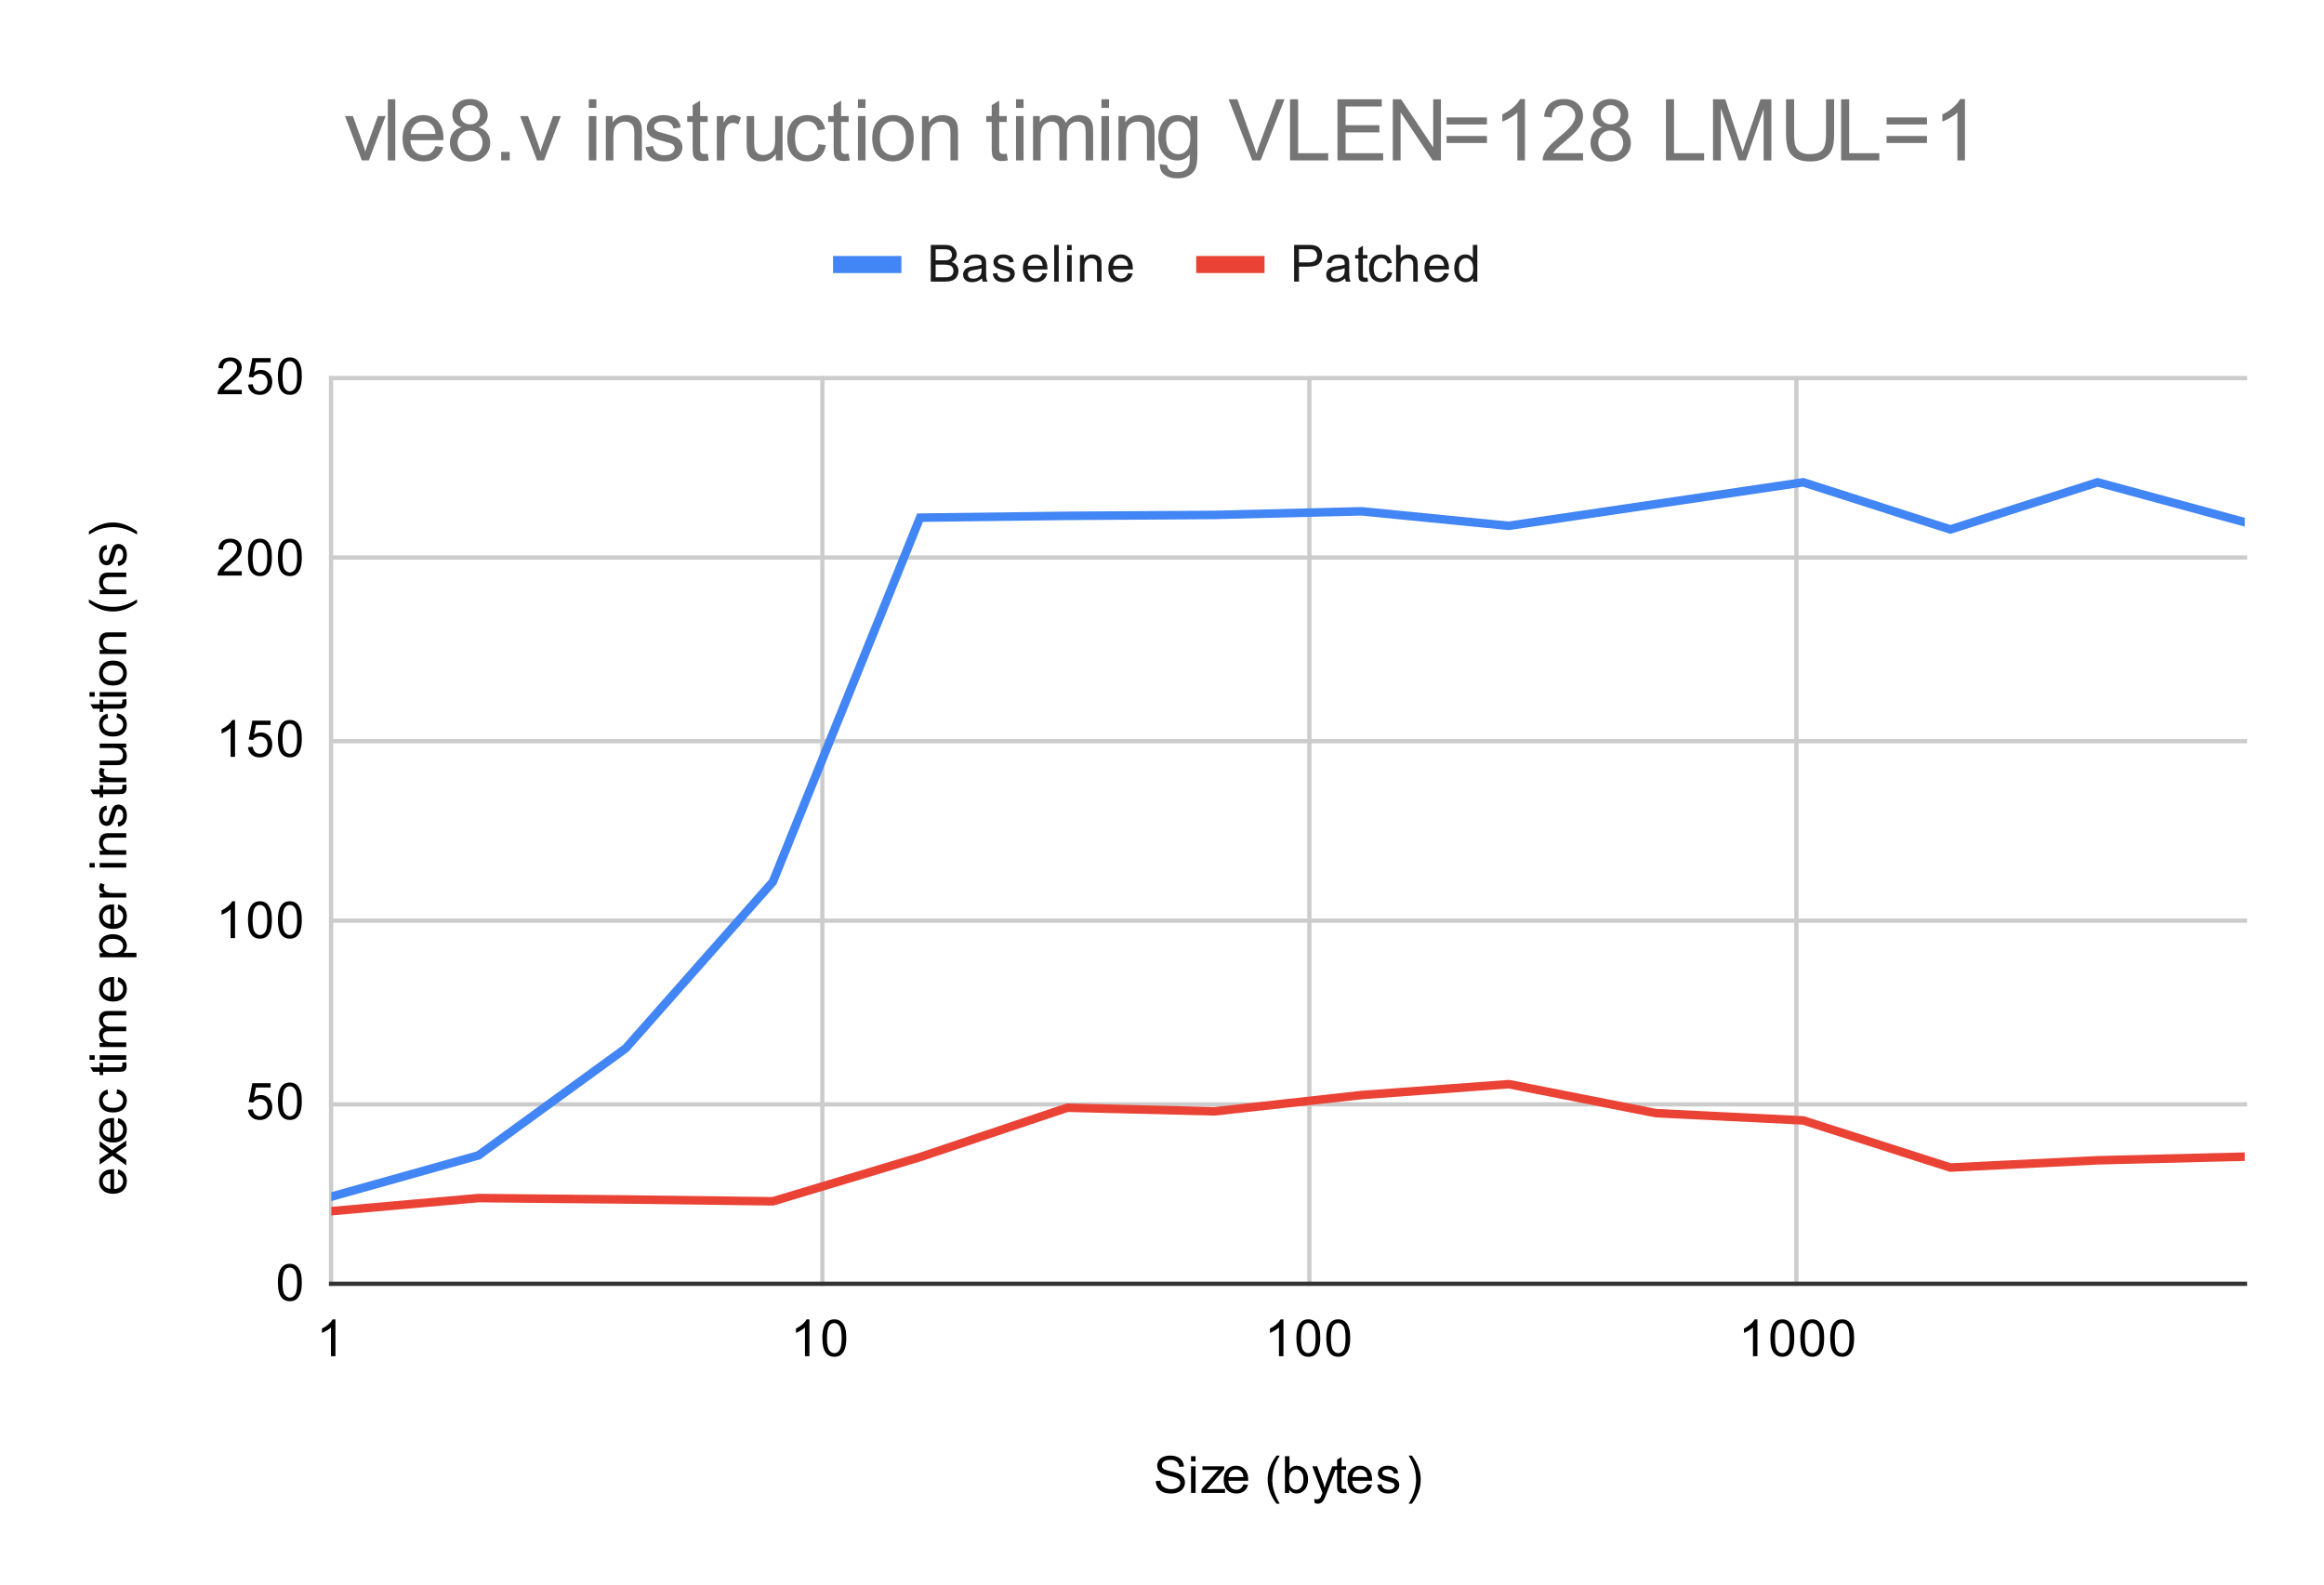 <svg version="1.1" viewBox="0.0 0.0 544.0 371.0" fill="none" stroke="none" stroke-linecap="square" stroke-miterlimit="10" width="544" height="371" xmlns:xlink="http://www.w3.org/1999/xlink" xmlns="http://www.w3.org/2000/svg"><path fill="#ffffff" d="M0 0L544.0 0L544.0 371.0L0 371.0L0 0Z" fill-rule="nonzero"/><path stroke="#cccccc" stroke-width="1.0" stroke-linecap="butt" d="M77.5 88.5L77.5 300.5" fill-rule="nonzero"/><path stroke="#cccccc" stroke-width="1.0" stroke-linecap="butt" d="M192.5 88.5L192.5 300.5" fill-rule="nonzero"/><path stroke="#cccccc" stroke-width="1.0" stroke-linecap="butt" d="M306.5 88.5L306.5 300.5" fill-rule="nonzero"/><path stroke="#cccccc" stroke-width="1.0" stroke-linecap="butt" d="M420.5 88.5L420.5 300.5" fill-rule="nonzero"/><path stroke="#333333" stroke-width="1.0" stroke-linecap="butt" d="M77.5 300.5L525.5 300.5" fill-rule="nonzero"/><path stroke="#cccccc" stroke-width="1.0" stroke-linecap="butt" d="M77.5 258.5L525.5 258.5" fill-rule="nonzero"/><path stroke="#cccccc" stroke-width="1.0" stroke-linecap="butt" d="M77.5 215.5L525.5 215.5" fill-rule="nonzero"/><path stroke="#cccccc" stroke-width="1.0" stroke-linecap="butt" d="M77.5 173.5L525.5 173.5" fill-rule="nonzero"/><path stroke="#cccccc" stroke-width="1.0" stroke-linecap="butt" d="M77.5 130.5L525.5 130.5" fill-rule="nonzero"/><path stroke="#cccccc" stroke-width="1.0" stroke-linecap="butt" d="M77.5 88.5L525.5 88.5" fill-rule="nonzero"/><clipPath id="id_0"><path d="M77.55 88.283L525.45 88.283L525.45 300.45L77.55 300.45L77.55 88.283Z" clip-rule="nonzero"/></clipPath><path stroke="#4285f4" stroke-width="2.0" stroke-linecap="butt" clip-path="url(#id_0)" d="M77.55 280.107L112.004 270.441L146.458 245.388L180.912 206.409L215.365 121.169L249.819 120.745L284.273 120.533L318.727 119.684L353.181 123.079L387.635 117.987L422.088 112.895L456.542 123.927L490.996 112.895L525.45 122.23" fill-rule="nonzero"/><path stroke="#ea4335" stroke-width="2.0" stroke-linecap="butt" clip-path="url(#id_0)" d="M77.55 283.502L112.004 280.438L146.458 280.769L180.912 281.194L215.365 270.849L249.819 259.29L284.273 260.138L318.727 256.319L353.181 253.773L387.635 260.563L422.088 262.26L456.542 273.293L490.996 271.595L525.45 270.747" fill-rule="nonzero"/><path fill="#000000" fill-opacity="0.0" clip-path="url(#id_0)" d="M80.55 280.107C80.55 281.764 79.207 283.107 77.55 283.107C75.893 283.107 74.55 281.764 74.55 280.107C74.55 278.451 75.893 277.107 77.55 277.107C79.207 277.107 80.55 278.451 80.55 280.107Z" fill-rule="nonzero"/><path fill="#000000" fill-opacity="0.0" clip-path="url(#id_0)" d="M115.004 270.441C115.004 272.098 113.661 273.441 112.004 273.441C110.347 273.441 109.004 272.098 109.004 270.441C109.004 268.784 110.347 267.441 112.004 267.441C113.661 267.441 115.004 268.784 115.004 270.441Z" fill-rule="nonzero"/><path fill="#000000" fill-opacity="0.0" clip-path="url(#id_0)" d="M149.458 245.388C149.458 247.045 148.115 248.388 146.458 248.388C144.801 248.388 143.458 247.045 143.458 245.388C143.458 243.732 144.801 242.388 146.458 242.388C148.115 242.388 149.458 243.732 149.458 245.388Z" fill-rule="nonzero"/><path fill="#000000" fill-opacity="0.0" clip-path="url(#id_0)" d="M183.912 206.409C183.912 208.066 182.568 209.409 180.912 209.409C179.255 209.409 177.912 208.066 177.912 206.409C177.912 204.752 179.255 203.409 180.912 203.409C182.568 203.409 183.912 204.752 183.912 206.409Z" fill-rule="nonzero"/><path fill="#000000" fill-opacity="0.0" clip-path="url(#id_0)" d="M218.365 121.169C218.365 122.826 217.022 124.169 215.365 124.169C213.709 124.169 212.365 122.826 212.365 121.169C212.365 119.512 213.709 118.169 215.365 118.169C217.022 118.169 218.365 119.512 218.365 121.169Z" fill-rule="nonzero"/><path fill="#000000" fill-opacity="0.0" clip-path="url(#id_0)" d="M252.819 120.745C252.819 122.402 251.476 123.745 249.819 123.745C248.162 123.745 246.819 122.402 246.819 120.745C246.819 119.088 248.162 117.745 249.819 117.745C251.476 117.745 252.819 119.088 252.819 120.745Z" fill-rule="nonzero"/><path fill="#000000" fill-opacity="0.0" clip-path="url(#id_0)" d="M287.273 120.533C287.273 122.19 285.93 123.533 284.273 123.533C282.616 123.533 281.273 122.19 281.273 120.533C281.273 118.876 282.616 117.533 284.273 117.533C285.93 117.533 287.273 118.876 287.273 120.533Z" fill-rule="nonzero"/><path fill="#000000" fill-opacity="0.0" clip-path="url(#id_0)" d="M321.727 119.684C321.727 121.341 320.384 122.684 318.727 122.684C317.07 122.684 315.727 121.341 315.727 119.684C315.727 118.027 317.07 116.684 318.727 116.684C320.384 116.684 321.727 118.027 321.727 119.684Z" fill-rule="nonzero"/><path fill="#000000" fill-opacity="0.0" clip-path="url(#id_0)" d="M356.181 123.079C356.181 124.736 354.838 126.079 353.181 126.079C351.524 126.079 350.181 124.736 350.181 123.079C350.181 121.422 351.524 120.079 353.181 120.079C354.838 120.079 356.181 121.422 356.181 123.079Z" fill-rule="nonzero"/><path fill="#000000" fill-opacity="0.0" clip-path="url(#id_0)" d="M390.635 117.987C390.635 119.644 389.291 120.987 387.635 120.987C385.978 120.987 384.635 119.644 384.635 117.987C384.635 116.33 385.978 114.987 387.635 114.987C389.291 114.987 390.635 116.33 390.635 117.987Z" fill-rule="nonzero"/><path fill="#000000" fill-opacity="0.0" clip-path="url(#id_0)" d="M425.088 112.895C425.088 114.552 423.745 115.895 422.088 115.895C420.432 115.895 419.088 114.552 419.088 112.895C419.088 111.238 420.432 109.895 422.088 109.895C423.745 109.895 425.088 111.238 425.088 112.895Z" fill-rule="nonzero"/><path fill="#000000" fill-opacity="0.0" clip-path="url(#id_0)" d="M459.542 123.927C459.542 125.584 458.199 126.927 456.542 126.927C454.885 126.927 453.542 125.584 453.542 123.927C453.542 122.27 454.885 120.927 456.542 120.927C458.199 120.927 459.542 122.27 459.542 123.927Z" fill-rule="nonzero"/><path fill="#000000" fill-opacity="0.0" clip-path="url(#id_0)" d="M493.996 112.895C493.996 114.552 492.653 115.895 490.996 115.895C489.339 115.895 487.996 114.552 487.996 112.895C487.996 111.238 489.339 109.895 490.996 109.895C492.653 109.895 493.996 111.238 493.996 112.895Z" fill-rule="nonzero"/><path fill="#000000" fill-opacity="0.0" clip-path="url(#id_0)" d="M528.45 122.23C528.45 123.887 527.107 125.23 525.45 125.23C523.793 125.23 522.45 123.887 522.45 122.23C522.45 120.573 523.793 119.23 525.45 119.23C527.107 119.23 528.45 120.573 528.45 122.23Z" fill-rule="nonzero"/><path fill="#000000" fill-opacity="0.0" clip-path="url(#id_0)" d="M80.55 283.502C80.55 285.159 79.207 286.502 77.55 286.502C75.893 286.502 74.55 285.159 74.55 283.502C74.55 281.845 75.893 280.502 77.55 280.502C79.207 280.502 80.55 281.845 80.55 283.502Z" fill-rule="nonzero"/><path fill="#000000" fill-opacity="0.0" clip-path="url(#id_0)" d="M115.004 280.438C115.004 282.095 113.661 283.438 112.004 283.438C110.347 283.438 109.004 282.095 109.004 280.438C109.004 278.782 110.347 277.438 112.004 277.438C113.661 277.438 115.004 278.782 115.004 280.438Z" fill-rule="nonzero"/><path fill="#000000" fill-opacity="0.0" clip-path="url(#id_0)" d="M149.458 280.769C149.458 282.426 148.115 283.769 146.458 283.769C144.801 283.769 143.458 282.426 143.458 280.769C143.458 279.113 144.801 277.769 146.458 277.769C148.115 277.769 149.458 279.113 149.458 280.769Z" fill-rule="nonzero"/><path fill="#000000" fill-opacity="0.0" clip-path="url(#id_0)" d="M183.912 281.194C183.912 282.851 182.568 284.194 180.912 284.194C179.255 284.194 177.912 282.851 177.912 281.194C177.912 279.537 179.255 278.194 180.912 278.194C182.568 278.194 183.912 279.537 183.912 281.194Z" fill-rule="nonzero"/><path fill="#000000" fill-opacity="0.0" clip-path="url(#id_0)" d="M218.365 270.849C218.365 272.505 217.022 273.849 215.365 273.849C213.709 273.849 212.365 272.505 212.365 270.849C212.365 269.192 213.709 267.849 215.365 267.849C217.022 267.849 218.365 269.192 218.365 270.849Z" fill-rule="nonzero"/><path fill="#000000" fill-opacity="0.0" clip-path="url(#id_0)" d="M252.819 259.29C252.819 260.947 251.476 262.29 249.819 262.29C248.162 262.29 246.819 260.947 246.819 259.29C246.819 257.633 248.162 256.29 249.819 256.29C251.476 256.29 252.819 257.633 252.819 259.29Z" fill-rule="nonzero"/><path fill="#000000" fill-opacity="0.0" clip-path="url(#id_0)" d="M287.273 260.138C287.273 261.795 285.93 263.138 284.273 263.138C282.616 263.138 281.273 261.795 281.273 260.138C281.273 258.481 282.616 257.138 284.273 257.138C285.93 257.138 287.273 258.481 287.273 260.138Z" fill-rule="nonzero"/><path fill="#000000" fill-opacity="0.0" clip-path="url(#id_0)" d="M321.727 256.319C321.727 257.976 320.384 259.319 318.727 259.319C317.07 259.319 315.727 257.976 315.727 256.319C315.727 254.662 317.07 253.319 318.727 253.319C320.384 253.319 321.727 254.662 321.727 256.319Z" fill-rule="nonzero"/><path fill="#000000" fill-opacity="0.0" clip-path="url(#id_0)" d="M356.181 253.773C356.181 255.43 354.838 256.773 353.181 256.773C351.524 256.773 350.181 255.43 350.181 253.773C350.181 252.116 351.524 250.773 353.181 250.773C354.838 250.773 356.181 252.116 356.181 253.773Z" fill-rule="nonzero"/><path fill="#000000" fill-opacity="0.0" clip-path="url(#id_0)" d="M390.635 260.563C390.635 262.219 389.291 263.563 387.635 263.563C385.978 263.563 384.635 262.219 384.635 260.563C384.635 258.906 385.978 257.563 387.635 257.563C389.291 257.563 390.635 258.906 390.635 260.563Z" fill-rule="nonzero"/><path fill="#000000" fill-opacity="0.0" clip-path="url(#id_0)" d="M425.088 262.26C425.088 263.917 423.745 265.26 422.088 265.26C420.432 265.26 419.088 263.917 419.088 262.26C419.088 260.603 420.432 259.26 422.088 259.26C423.745 259.26 425.088 260.603 425.088 262.26Z" fill-rule="nonzero"/><path fill="#000000" fill-opacity="0.0" clip-path="url(#id_0)" d="M459.542 273.293C459.542 274.95 458.199 276.293 456.542 276.293C454.885 276.293 453.542 274.95 453.542 273.293C453.542 271.636 454.885 270.293 456.542 270.293C458.199 270.293 459.542 271.636 459.542 273.293Z" fill-rule="nonzero"/><path fill="#000000" fill-opacity="0.0" clip-path="url(#id_0)" d="M493.996 271.595C493.996 273.252 492.653 274.595 490.996 274.595C489.339 274.595 487.996 273.252 487.996 271.595C487.996 269.938 489.339 268.595 490.996 268.595C492.653 268.595 493.996 269.938 493.996 271.595Z" fill-rule="nonzero"/><path fill="#000000" fill-opacity="0.0" clip-path="url(#id_0)" d="M528.45 270.747C528.45 272.404 527.107 273.747 525.45 273.747C523.793 273.747 522.45 272.404 522.45 270.747C522.45 269.09 523.793 267.747 525.45 267.747C527.107 267.747 528.45 269.09 528.45 270.747Z" fill-rule="nonzero"/><path fill="#000000" d="M270.547 346.684L271.609 346.591Q271.688 347.247 271.969 347.653Q272.25 348.059 272.828 348.325Q273.422 348.575 274.156 348.575Q274.797 348.575 275.297 348.387Q275.797 348.184 276.031 347.856Q276.281 347.512 276.281 347.122Q276.281 346.716 276.047 346.419Q275.812 346.106 275.281 345.903Q274.922 345.762 273.734 345.481Q272.562 345.2 272.094 344.95Q271.469 344.622 271.172 344.153Q270.875 343.669 270.875 343.075Q270.875 342.434 271.234 341.872Q271.609 341.294 272.312 341.012Q273.031 340.716 273.891 340.716Q274.844 340.716 275.578 341.028Q276.312 341.325 276.703 341.934Q277.094 342.528 277.125 343.278L276.031 343.356Q275.938 342.544 275.422 342.137Q274.922 341.716 273.938 341.716Q272.906 341.716 272.438 342.091Q271.969 342.466 271.969 342.997Q271.969 343.466 272.297 343.762Q272.625 344.059 274.0 344.372Q275.391 344.684 275.906 344.919Q276.656 345.278 277.016 345.809Q277.375 346.325 277.375 347.028Q277.375 347.716 276.984 348.325Q276.594 348.919 275.859 349.262Q275.125 349.591 274.203 349.591Q273.031 349.591 272.234 349.262Q271.453 348.919 271.0 348.231Q270.562 347.544 270.547 346.684ZM278.797 342.075L278.797 340.856L279.859 340.856L279.859 342.075L278.797 342.075ZM278.797 349.45L278.797 343.231L279.859 343.231L279.859 349.45L278.797 349.45ZM281.234 349.45L281.234 348.591L285.203 344.044Q284.516 344.075 284.0 344.075L281.469 344.075L281.469 343.231L286.562 343.231L286.562 343.919L283.188 347.872L282.531 348.591Q283.25 348.544 283.859 348.544L286.75 348.544L286.75 349.45L281.234 349.45ZM291.047 347.45L292.141 347.575Q291.891 348.528 291.188 349.059Q290.484 349.591 289.406 349.591Q288.047 349.591 287.234 348.747Q286.438 347.903 286.438 346.387Q286.438 344.825 287.25 343.966Q288.062 343.091 289.344 343.091Q290.594 343.091 291.375 343.934Q292.172 344.778 292.172 346.325Q292.172 346.419 292.172 346.606L287.531 346.606Q287.594 347.637 288.109 348.184Q288.625 348.716 289.406 348.716Q289.984 348.716 290.391 348.419Q290.812 348.106 291.047 347.45ZM287.594 345.747L291.062 345.747Q291.0 344.95 290.672 344.559Q290.156 343.95 289.359 343.95Q288.625 343.95 288.125 344.434Q287.641 344.919 287.594 345.747ZM298.812 351.981Q297.938 350.872 297.328 349.403Q296.734 347.919 296.734 346.341Q296.734 344.95 297.172 343.669Q297.703 342.184 298.812 340.716L299.562 340.716Q298.859 341.934 298.625 342.45Q298.266 343.262 298.062 344.137Q297.812 345.231 297.812 346.341Q297.812 349.169 299.562 351.981L298.812 351.981ZM301.766 349.45L300.781 349.45L300.781 340.856L301.844 340.856L301.844 343.919Q302.516 343.091 303.547 343.091Q304.125 343.091 304.625 343.325Q305.141 343.544 305.469 343.966Q305.812 344.387 306.0 344.981Q306.188 345.575 306.188 346.247Q306.188 347.841 305.391 348.716Q304.594 349.591 303.5 349.591Q302.391 349.591 301.766 348.669L301.766 349.45ZM301.75 346.294Q301.75 347.403 302.062 347.903Q302.562 348.716 303.406 348.716Q304.094 348.716 304.594 348.122Q305.109 347.528 305.109 346.325Q305.109 345.106 304.625 344.528Q304.141 343.95 303.453 343.95Q302.766 343.95 302.25 344.559Q301.75 345.153 301.75 346.294ZM307.75 351.841L307.625 350.856Q307.969 350.95 308.234 350.95Q308.578 350.95 308.781 350.825Q309.0 350.716 309.141 350.512Q309.234 350.341 309.469 349.716Q309.484 349.637 309.562 349.466L307.188 343.231L308.328 343.231L309.625 346.825Q309.875 347.512 310.078 348.278Q310.266 347.544 310.516 346.856L311.844 343.231L312.891 343.231L310.531 349.559Q310.141 350.575 309.938 350.966Q309.656 351.497 309.281 351.731Q308.922 351.981 308.422 351.981Q308.125 351.981 307.75 351.841ZM315.094 348.512L315.25 349.434Q314.797 349.528 314.453 349.528Q313.875 349.528 313.562 349.356Q313.25 349.169 313.109 348.872Q312.984 348.575 312.984 347.622L312.984 344.044L312.219 344.044L312.219 343.231L312.984 343.231L312.984 341.684L314.031 341.059L314.031 343.231L315.094 343.231L315.094 344.044L314.031 344.044L314.031 347.684Q314.031 348.137 314.078 348.262Q314.141 348.387 314.266 348.466Q314.391 348.544 314.625 348.544Q314.812 348.544 315.094 348.512ZM320.047 347.45L321.141 347.575Q320.891 348.528 320.188 349.059Q319.484 349.591 318.406 349.591Q317.047 349.591 316.234 348.747Q315.438 347.903 315.438 346.387Q315.438 344.825 316.25 343.966Q317.062 343.091 318.344 343.091Q319.594 343.091 320.375 343.934Q321.172 344.778 321.172 346.325Q321.172 346.419 321.172 346.606L316.531 346.606Q316.594 347.637 317.109 348.184Q317.625 348.716 318.406 348.716Q318.984 348.716 319.391 348.419Q319.812 348.106 320.047 347.45ZM316.594 345.747L320.062 345.747Q320.0 344.95 319.672 344.559Q319.156 343.95 318.359 343.95Q317.625 343.95 317.125 344.434Q316.641 344.919 316.594 345.747ZM322.375 347.591L323.406 347.434Q323.5 348.059 323.891 348.387Q324.297 348.716 325.031 348.716Q325.75 348.716 326.094 348.434Q326.453 348.137 326.453 347.731Q326.453 347.372 326.141 347.169Q325.922 347.028 325.062 346.809Q323.906 346.512 323.453 346.309Q323.016 346.091 322.781 345.716Q322.547 345.341 322.547 344.872Q322.547 344.466 322.734 344.106Q322.922 343.747 323.25 343.512Q323.5 343.341 323.922 343.216Q324.344 343.091 324.844 343.091Q325.562 343.091 326.109 343.309Q326.672 343.512 326.938 343.872Q327.203 344.231 327.297 344.825L326.266 344.966Q326.203 344.497 325.859 344.231Q325.531 343.95 324.906 343.95Q324.188 343.95 323.875 344.2Q323.562 344.434 323.562 344.762Q323.562 344.966 323.688 345.122Q323.828 345.294 324.094 345.403Q324.25 345.466 325.031 345.669Q326.156 345.981 326.594 346.169Q327.031 346.356 327.281 346.716Q327.531 347.075 327.531 347.622Q327.531 348.153 327.219 348.622Q326.922 349.075 326.344 349.341Q325.766 349.591 325.031 349.591Q323.812 349.591 323.172 349.091Q322.547 348.575 322.375 347.591ZM330.484 351.981L329.734 351.981Q331.484 349.169 331.484 346.341Q331.484 345.247 331.234 344.153Q331.031 343.278 330.672 342.466Q330.438 341.95 329.734 340.716L330.484 340.716Q331.578 342.184 332.109 343.669Q332.562 344.95 332.562 346.341Q332.562 347.919 331.953 349.403Q331.344 350.872 330.484 351.981Z" fill-rule="nonzero"/><path fill="#000000" d="M27.55 274.82L27.675 273.726Q28.628 273.976 29.159 274.679Q29.691 275.382 29.691 276.46Q29.691 277.82 28.847 278.632Q28.003 279.429 26.488 279.429Q24.925 279.429 24.066 278.617Q23.191 277.804 23.191 276.523Q23.191 275.273 24.034 274.492Q24.878 273.695 26.425 273.695Q26.519 273.695 26.706 273.695L26.706 278.335Q27.738 278.273 28.284 277.757Q28.816 277.242 28.816 276.46Q28.816 275.882 28.519 275.476Q28.206 275.054 27.55 274.82ZM25.847 278.273L25.847 274.804Q25.05 274.867 24.659 275.195Q24.05 275.71 24.05 276.507Q24.05 277.242 24.534 277.742Q25.019 278.226 25.847 278.273ZM29.55 272.773L26.316 270.507L23.331 272.601L23.331 271.289L24.784 270.335Q25.206 270.07 25.488 269.898Q25.097 269.648 24.8 269.429L23.331 268.382L23.331 267.117L26.253 269.273L29.55 266.96L29.55 268.242L27.613 269.523L27.097 269.867L29.55 271.507L29.55 272.773ZM27.55 262.82L27.675 261.726Q28.628 261.976 29.159 262.679Q29.691 263.382 29.691 264.46Q29.691 265.82 28.847 266.632Q28.003 267.429 26.488 267.429Q24.925 267.429 24.066 266.617Q23.191 265.804 23.191 264.523Q23.191 263.273 24.034 262.492Q24.878 261.695 26.425 261.695Q26.519 261.695 26.706 261.695L26.706 266.335Q27.738 266.273 28.284 265.757Q28.816 265.242 28.816 264.46Q28.816 263.882 28.519 263.476Q28.206 263.054 27.55 262.82ZM25.847 266.273L25.847 262.804Q25.05 262.867 24.659 263.195Q24.05 263.71 24.05 264.507Q24.05 265.242 24.534 265.742Q25.019 266.226 25.847 266.273ZM27.269 256.007L27.409 254.976Q28.472 255.148 29.081 255.851Q29.691 256.554 29.691 257.57Q29.691 258.851 28.863 259.632Q28.019 260.398 26.456 260.398Q25.456 260.398 24.706 260.07Q23.941 259.726 23.566 259.054Q23.191 258.367 23.191 257.554Q23.191 256.554 23.706 255.914Q24.206 255.257 25.159 255.07L25.316 256.101Q24.691 256.242 24.378 256.617Q24.05 256.992 24.05 257.523Q24.05 258.32 24.628 258.82Q25.191 259.32 26.425 259.32Q27.691 259.32 28.253 258.835Q28.816 258.351 28.816 257.585Q28.816 256.96 28.441 256.554Q28.066 256.132 27.269 256.007ZM28.613 248.773L29.534 248.617Q29.628 249.07 29.628 249.414Q29.628 249.992 29.456 250.304Q29.269 250.617 28.972 250.757Q28.675 250.882 27.722 250.882L24.144 250.882L24.144 251.648L23.331 251.648L23.331 250.882L21.784 250.882L21.159 249.835L23.331 249.835L23.331 248.773L24.144 248.773L24.144 249.835L27.784 249.835Q28.238 249.835 28.363 249.789Q28.488 249.726 28.566 249.601Q28.644 249.476 28.644 249.242Q28.644 249.054 28.613 248.773ZM22.175 248.07L20.956 248.07L20.956 247.007L22.175 247.007L22.175 248.07ZM29.55 248.07L23.331 248.07L23.331 247.007L29.55 247.007L29.55 248.07ZM29.55 245.07L23.331 245.07L23.331 244.132L24.206 244.132Q23.738 243.835 23.472 243.351Q23.191 242.867 23.191 242.242Q23.191 241.554 23.472 241.117Q23.753 240.664 24.269 240.492Q23.191 239.742 23.191 238.57Q23.191 237.632 23.706 237.148Q24.206 236.648 25.284 236.648L29.55 236.648L29.55 237.695L25.628 237.695Q25.003 237.695 24.722 237.804Q24.441 237.898 24.269 238.164Q24.097 238.429 24.097 238.804Q24.097 239.46 24.534 239.898Q24.972 240.32 25.941 240.32L29.55 240.32L29.55 241.382L25.503 241.382Q24.8 241.382 24.456 241.648Q24.097 241.898 24.097 242.476Q24.097 242.929 24.331 243.304Q24.566 243.679 25.019 243.851Q25.472 244.023 26.316 244.023L29.55 244.023L29.55 245.07ZM27.55 229.82L27.675 228.726Q28.628 228.976 29.159 229.679Q29.691 230.382 29.691 231.46Q29.691 232.82 28.847 233.632Q28.003 234.429 26.488 234.429Q24.925 234.429 24.066 233.617Q23.191 232.804 23.191 231.523Q23.191 230.273 24.034 229.492Q24.878 228.695 26.425 228.695Q26.519 228.695 26.706 228.695L26.706 233.335Q27.738 233.273 28.284 232.757Q28.816 232.242 28.816 231.46Q28.816 230.882 28.519 230.476Q28.206 230.054 27.55 229.82ZM25.847 233.273L25.847 229.804Q25.05 229.867 24.659 230.195Q24.05 230.71 24.05 231.507Q24.05 232.242 24.534 232.742Q25.019 233.226 25.847 233.273ZM31.941 224.07L23.331 224.07L23.331 223.117L24.128 223.117Q23.659 222.773 23.425 222.351Q23.191 221.914 23.191 221.304Q23.191 220.507 23.597 219.898Q24.003 219.289 24.753 218.992Q25.503 218.679 26.394 218.679Q27.347 218.679 28.113 219.023Q28.878 219.351 29.284 220.007Q29.691 220.664 29.691 221.382Q29.691 221.914 29.472 222.335Q29.238 222.757 28.909 223.023L31.941 223.023L31.941 224.07ZM26.472 223.117Q27.675 223.117 28.253 222.632Q28.816 222.148 28.816 221.46Q28.816 220.757 28.222 220.257Q27.628 219.757 26.378 219.757Q25.191 219.757 24.613 220.242Q24.019 220.726 24.019 221.414Q24.019 222.085 24.644 222.601Q25.269 223.117 26.472 223.117ZM27.55 212.82L27.675 211.726Q28.628 211.976 29.159 212.679Q29.691 213.382 29.691 214.46Q29.691 215.82 28.847 216.632Q28.003 217.429 26.488 217.429Q24.925 217.429 24.066 216.617Q23.191 215.804 23.191 214.523Q23.191 213.273 24.034 212.492Q24.878 211.695 26.425 211.695Q26.519 211.695 26.706 211.695L26.706 216.335Q27.738 216.273 28.284 215.757Q28.816 215.242 28.816 214.46Q28.816 213.882 28.519 213.476Q28.206 213.054 27.55 212.82ZM25.847 216.273L25.847 212.804Q25.05 212.867 24.659 213.195Q24.05 213.71 24.05 214.507Q24.05 215.242 24.534 215.742Q25.019 216.226 25.847 216.273ZM29.55 210.085L23.331 210.085L23.331 209.132L24.269 209.132Q23.613 208.773 23.409 208.476Q23.191 208.164 23.191 207.789Q23.191 207.257 23.519 206.71L24.503 207.07Q24.269 207.46 24.269 207.835Q24.269 208.195 24.488 208.476Q24.691 208.742 25.066 208.851Q25.628 209.039 26.284 209.039L29.55 209.039L29.55 210.085ZM22.175 203.07L20.956 203.07L20.956 202.007L22.175 202.007L22.175 203.07ZM29.55 203.07L23.331 203.07L23.331 202.007L29.55 202.007L29.55 203.07ZM29.55 200.07L23.331 200.07L23.331 199.132L24.206 199.132Q23.191 198.445 23.191 197.148Q23.191 196.585 23.394 196.117Q23.597 195.632 23.925 195.398Q24.253 195.164 24.691 195.07Q24.988 195.023 25.722 195.023L29.55 195.023L29.55 196.07L25.769 196.07Q25.113 196.07 24.8 196.195Q24.488 196.32 24.3 196.632Q24.097 196.945 24.097 197.367Q24.097 198.039 24.534 198.539Q24.956 199.023 26.144 199.023L29.55 199.023L29.55 200.07ZM27.691 193.492L27.534 192.46Q28.159 192.367 28.488 191.976Q28.816 191.57 28.816 190.835Q28.816 190.117 28.534 189.773Q28.238 189.414 27.831 189.414Q27.472 189.414 27.269 189.726Q27.128 189.945 26.909 190.804Q26.613 191.96 26.409 192.414Q26.191 192.851 25.816 193.085Q25.441 193.32 24.972 193.32Q24.566 193.32 24.206 193.132Q23.847 192.945 23.613 192.617Q23.441 192.367 23.316 191.945Q23.191 191.523 23.191 191.023Q23.191 190.304 23.409 189.757Q23.613 189.195 23.972 188.929Q24.331 188.664 24.925 188.57L25.066 189.601Q24.597 189.664 24.331 190.007Q24.05 190.335 24.05 190.96Q24.05 191.679 24.3 191.992Q24.534 192.304 24.863 192.304Q25.066 192.304 25.222 192.179Q25.394 192.039 25.503 191.773Q25.566 191.617 25.769 190.835Q26.081 189.71 26.269 189.273Q26.456 188.835 26.816 188.585Q27.175 188.335 27.722 188.335Q28.253 188.335 28.722 188.648Q29.175 188.945 29.441 189.523Q29.691 190.101 29.691 190.835Q29.691 192.054 29.191 192.695Q28.675 193.32 27.691 193.492ZM28.613 183.773L29.534 183.617Q29.628 184.07 29.628 184.414Q29.628 184.992 29.456 185.304Q29.269 185.617 28.972 185.757Q28.675 185.882 27.722 185.882L24.144 185.882L24.144 186.648L23.331 186.648L23.331 185.882L21.784 185.882L21.159 184.835L23.331 184.835L23.331 183.773L24.144 183.773L24.144 184.835L27.784 184.835Q28.238 184.835 28.363 184.789Q28.488 184.726 28.566 184.601Q28.644 184.476 28.644 184.242Q28.644 184.054 28.613 183.773ZM29.55 183.085L23.331 183.085L23.331 182.132L24.269 182.132Q23.613 181.773 23.409 181.476Q23.191 181.164 23.191 180.789Q23.191 180.257 23.519 179.71L24.503 180.07Q24.269 180.46 24.269 180.835Q24.269 181.195 24.488 181.476Q24.691 181.742 25.066 181.851Q25.628 182.039 26.284 182.039L29.55 182.039L29.55 183.085ZM29.55 174.992L28.628 174.992Q29.691 175.726 29.691 176.976Q29.691 177.523 29.488 178.007Q29.269 178.476 28.956 178.71Q28.628 178.945 28.159 179.039Q27.863 179.101 27.175 179.101L23.331 179.101L23.331 178.039L26.784 178.039Q27.597 178.039 27.894 177.976Q28.3 177.882 28.55 177.57Q28.784 177.242 28.784 176.757Q28.784 176.289 28.55 175.882Q28.3 175.46 27.878 175.289Q27.456 175.101 26.659 175.101L23.331 175.101L23.331 174.054L29.55 174.054L29.55 174.992ZM27.269 168.007L27.409 166.976Q28.472 167.148 29.081 167.851Q29.691 168.554 29.691 169.57Q29.691 170.851 28.863 171.632Q28.019 172.398 26.456 172.398Q25.456 172.398 24.706 172.07Q23.941 171.726 23.566 171.054Q23.191 170.367 23.191 169.554Q23.191 168.554 23.706 167.914Q24.206 167.257 25.159 167.07L25.316 168.101Q24.691 168.242 24.378 168.617Q24.05 168.992 24.05 169.523Q24.05 170.32 24.628 170.82Q25.191 171.32 26.425 171.32Q27.691 171.32 28.253 170.835Q28.816 170.351 28.816 169.585Q28.816 168.96 28.441 168.554Q28.066 168.132 27.269 168.007ZM28.613 163.773L29.534 163.617Q29.628 164.07 29.628 164.414Q29.628 164.992 29.456 165.304Q29.269 165.617 28.972 165.757Q28.675 165.882 27.722 165.882L24.144 165.882L24.144 166.648L23.331 166.648L23.331 165.882L21.784 165.882L21.159 164.835L23.331 164.835L23.331 163.773L24.144 163.773L24.144 164.835L27.784 164.835Q28.238 164.835 28.363 164.789Q28.488 164.726 28.566 164.601Q28.644 164.476 28.644 164.242Q28.644 164.054 28.613 163.773ZM22.175 163.07L20.956 163.07L20.956 162.007L22.175 162.007L22.175 163.07ZM29.55 163.07L23.331 163.07L23.331 162.007L29.55 162.007L29.55 163.07ZM26.441 160.46Q24.706 160.46 23.878 159.507Q23.191 158.71 23.191 157.554Q23.191 156.273 24.034 155.46Q24.863 154.632 26.347 154.632Q27.55 154.632 28.238 154.992Q28.925 155.351 29.316 156.054Q29.691 156.742 29.691 157.554Q29.691 158.851 28.863 159.664Q28.019 160.46 26.441 160.46ZM26.441 159.382Q27.628 159.382 28.222 158.867Q28.816 158.335 28.816 157.554Q28.816 156.757 28.222 156.242Q27.628 155.726 26.409 155.726Q25.253 155.726 24.659 156.257Q24.066 156.773 24.066 157.554Q24.066 158.335 24.659 158.867Q25.238 159.382 26.441 159.382ZM29.55 153.07L23.331 153.07L23.331 152.132L24.206 152.132Q23.191 151.445 23.191 150.148Q23.191 149.585 23.394 149.117Q23.597 148.632 23.925 148.398Q24.253 148.164 24.691 148.07Q24.988 148.023 25.722 148.023L29.55 148.023L29.55 149.07L25.769 149.07Q25.113 149.07 24.8 149.195Q24.488 149.32 24.3 149.632Q24.097 149.945 24.097 150.367Q24.097 151.039 24.534 151.539Q24.956 152.023 26.144 152.023L29.55 152.023L29.55 153.07ZM32.081 141.054Q30.972 141.929 29.503 142.539Q28.019 143.132 26.441 143.132Q25.05 143.132 23.769 142.695Q22.284 142.164 20.816 141.054L20.816 140.304Q22.034 141.007 22.55 141.242Q23.363 141.601 24.238 141.804Q25.331 142.054 26.441 142.054Q29.269 142.054 32.081 140.304L32.081 141.054ZM29.55 139.07L23.331 139.07L23.331 138.132L24.206 138.132Q23.191 137.445 23.191 136.148Q23.191 135.585 23.394 135.117Q23.597 134.632 23.925 134.398Q24.253 134.164 24.691 134.07Q24.988 134.023 25.722 134.023L29.55 134.023L29.55 135.07L25.769 135.07Q25.113 135.07 24.8 135.195Q24.488 135.32 24.3 135.632Q24.097 135.945 24.097 136.367Q24.097 137.039 24.534 137.539Q24.956 138.023 26.144 138.023L29.55 138.023L29.55 139.07ZM27.691 132.492L27.534 131.46Q28.159 131.367 28.488 130.976Q28.816 130.57 28.816 129.835Q28.816 129.117 28.534 128.773Q28.238 128.414 27.831 128.414Q27.472 128.414 27.269 128.726Q27.128 128.945 26.909 129.804Q26.613 130.96 26.409 131.414Q26.191 131.851 25.816 132.085Q25.441 132.32 24.972 132.32Q24.566 132.32 24.206 132.132Q23.847 131.945 23.613 131.617Q23.441 131.367 23.316 130.945Q23.191 130.523 23.191 130.023Q23.191 129.304 23.409 128.757Q23.613 128.195 23.972 127.929Q24.331 127.664 24.925 127.57L25.066 128.601Q24.597 128.664 24.331 129.007Q24.05 129.335 24.05 129.96Q24.05 130.679 24.3 130.992Q24.534 131.304 24.863 131.304Q25.066 131.304 25.222 131.179Q25.394 131.039 25.503 130.773Q25.566 130.617 25.769 129.835Q26.081 128.71 26.269 128.273Q26.456 127.835 26.816 127.585Q27.175 127.335 27.722 127.335Q28.253 127.335 28.722 127.648Q29.175 127.945 29.441 128.523Q29.691 129.101 29.691 129.835Q29.691 131.054 29.191 131.695Q28.675 132.32 27.691 132.492ZM32.081 124.382L32.081 125.132Q29.269 123.382 26.441 123.382Q25.347 123.382 24.253 123.632Q23.378 123.835 22.566 124.195Q22.05 124.429 20.816 125.132L20.816 124.382Q22.284 123.289 23.769 122.757Q25.05 122.304 26.441 122.304Q28.019 122.304 29.503 122.914Q30.972 123.523 32.081 124.382Z" fill-rule="nonzero"/><path fill="#000000" d="M65.05 300.216Q65.05 298.684 65.362 297.762Q65.675 296.825 66.284 296.325Q66.909 295.825 67.847 295.825Q68.534 295.825 69.05 296.106Q69.581 296.387 69.925 296.919Q70.269 297.434 70.456 298.184Q70.644 298.934 70.644 300.216Q70.644 301.731 70.331 302.653Q70.034 303.575 69.409 304.091Q68.8 304.591 67.847 304.591Q66.612 304.591 65.894 303.7Q65.05 302.637 65.05 300.216ZM66.128 300.216Q66.128 302.325 66.628 303.028Q67.128 303.731 67.847 303.731Q68.581 303.731 69.066 303.028Q69.566 302.325 69.566 300.216Q69.566 298.091 69.066 297.403Q68.581 296.7 67.831 296.7Q67.112 296.7 66.675 297.309Q66.128 298.091 66.128 300.216Z" fill-rule="nonzero"/><path fill="#000000" d="M58.05 259.767L59.159 259.673Q59.284 260.485 59.722 260.892Q60.175 261.298 60.816 261.298Q61.566 261.298 62.097 260.72Q62.628 260.142 62.628 259.204Q62.628 258.298 62.112 257.782Q61.612 257.251 60.784 257.251Q60.284 257.251 59.862 257.485Q59.456 257.72 59.222 258.079L58.237 257.954L59.066 253.548L63.347 253.548L63.347 254.548L59.909 254.548L59.456 256.86Q60.222 256.314 61.066 256.314Q62.191 256.314 62.956 257.095Q63.737 257.876 63.737 259.11Q63.737 260.267 63.066 261.126Q62.237 262.157 60.816 262.157Q59.644 262.157 58.894 261.501Q58.159 260.845 58.05 259.767ZM65.05 257.782Q65.05 256.251 65.362 255.329Q65.675 254.392 66.284 253.892Q66.909 253.392 67.847 253.392Q68.534 253.392 69.05 253.673Q69.581 253.954 69.925 254.485Q70.269 255.001 70.456 255.751Q70.644 256.501 70.644 257.782Q70.644 259.298 70.331 260.22Q70.034 261.142 69.409 261.657Q68.8 262.157 67.847 262.157Q66.612 262.157 65.894 261.267Q65.05 260.204 65.05 257.782ZM66.128 257.782Q66.128 259.892 66.628 260.595Q67.128 261.298 67.847 261.298Q68.581 261.298 69.066 260.595Q69.566 259.892 69.566 257.782Q69.566 255.657 69.066 254.97Q68.581 254.267 67.831 254.267Q67.112 254.267 66.675 254.876Q66.128 255.657 66.128 257.782Z" fill-rule="nonzero"/><path fill="#000000" d="M55.019 219.583L53.972 219.583L53.972 212.865Q53.581 213.224 52.956 213.599Q52.347 213.958 51.862 214.13L51.862 213.115Q52.737 212.693 53.394 212.115Q54.066 211.521 54.347 210.958L55.019 210.958L55.019 219.583ZM58.05 215.349Q58.05 213.818 58.362 212.896Q58.675 211.958 59.284 211.458Q59.909 210.958 60.847 210.958Q61.534 210.958 62.05 211.24Q62.581 211.521 62.925 212.052Q63.269 212.568 63.456 213.318Q63.644 214.068 63.644 215.349Q63.644 216.865 63.331 217.786Q63.034 218.708 62.409 219.224Q61.8 219.724 60.847 219.724Q59.612 219.724 58.894 218.833Q58.05 217.771 58.05 215.349ZM59.128 215.349Q59.128 217.458 59.628 218.161Q60.128 218.865 60.847 218.865Q61.581 218.865 62.066 218.161Q62.566 217.458 62.566 215.349Q62.566 213.224 62.066 212.536Q61.581 211.833 60.831 211.833Q60.112 211.833 59.675 212.443Q59.128 213.224 59.128 215.349ZM65.05 215.349Q65.05 213.818 65.362 212.896Q65.675 211.958 66.284 211.458Q66.909 210.958 67.847 210.958Q68.534 210.958 69.05 211.24Q69.581 211.521 69.925 212.052Q70.269 212.568 70.456 213.318Q70.644 214.068 70.644 215.349Q70.644 216.865 70.331 217.786Q70.034 218.708 69.409 219.224Q68.8 219.724 67.847 219.724Q66.612 219.724 65.894 218.833Q65.05 217.771 65.05 215.349ZM66.128 215.349Q66.128 217.458 66.628 218.161Q67.128 218.865 67.847 218.865Q68.581 218.865 69.066 218.161Q69.566 217.458 69.566 215.349Q69.566 213.224 69.066 212.536Q68.581 211.833 67.831 211.833Q67.112 211.833 66.675 212.443Q66.128 213.224 66.128 215.349Z" fill-rule="nonzero"/><path fill="#000000" d="M55.019 177.15L53.972 177.15L53.972 170.431Q53.581 170.791 52.956 171.166Q52.347 171.525 51.862 171.697L51.862 170.681Q52.737 170.259 53.394 169.681Q54.066 169.088 54.347 168.525L55.019 168.525L55.019 177.15ZM58.05 174.9L59.159 174.806Q59.284 175.619 59.722 176.025Q60.175 176.431 60.816 176.431Q61.566 176.431 62.097 175.853Q62.628 175.275 62.628 174.338Q62.628 173.431 62.112 172.916Q61.612 172.384 60.784 172.384Q60.284 172.384 59.862 172.619Q59.456 172.853 59.222 173.213L58.237 173.088L59.066 168.681L63.347 168.681L63.347 169.681L59.909 169.681L59.456 171.994Q60.222 171.447 61.066 171.447Q62.191 171.447 62.956 172.228Q63.737 173.009 63.737 174.244Q63.737 175.4 63.066 176.259Q62.237 177.291 60.816 177.291Q59.644 177.291 58.894 176.634Q58.159 175.978 58.05 174.9ZM65.05 172.916Q65.05 171.384 65.362 170.463Q65.675 169.525 66.284 169.025Q66.909 168.525 67.847 168.525Q68.534 168.525 69.05 168.806Q69.581 169.088 69.925 169.619Q70.269 170.134 70.456 170.884Q70.644 171.634 70.644 172.916Q70.644 174.431 70.331 175.353Q70.034 176.275 69.409 176.791Q68.8 177.291 67.847 177.291Q66.612 177.291 65.894 176.4Q65.05 175.338 65.05 172.916ZM66.128 172.916Q66.128 175.025 66.628 175.728Q67.128 176.431 67.847 176.431Q68.581 176.431 69.066 175.728Q69.566 175.025 69.566 172.916Q69.566 170.791 69.066 170.103Q68.581 169.4 67.831 169.4Q67.112 169.4 66.675 170.009Q66.128 170.791 66.128 172.916Z" fill-rule="nonzero"/><path fill="#000000" d="M56.597 133.701L56.597 134.717L50.909 134.717Q50.909 134.342 51.034 133.982Q51.253 133.404 51.722 132.842Q52.206 132.279 53.112 131.545Q54.519 130.389 55.003 129.717Q55.503 129.045 55.503 128.451Q55.503 127.826 55.05 127.404Q54.597 126.967 53.878 126.967Q53.112 126.967 52.659 127.42Q52.206 127.873 52.191 128.685L51.112 128.576Q51.222 127.357 51.941 126.732Q52.675 126.092 53.909 126.092Q55.144 126.092 55.862 126.779Q56.581 127.467 56.581 128.482Q56.581 128.998 56.362 129.498Q56.159 129.982 55.659 130.545Q55.175 131.092 54.05 132.045Q53.097 132.842 52.816 133.139Q52.55 133.42 52.378 133.701L56.597 133.701ZM58.05 130.482Q58.05 128.951 58.362 128.029Q58.675 127.092 59.284 126.592Q59.909 126.092 60.847 126.092Q61.534 126.092 62.05 126.373Q62.581 126.654 62.925 127.185Q63.269 127.701 63.456 128.451Q63.644 129.201 63.644 130.482Q63.644 131.998 63.331 132.92Q63.034 133.842 62.409 134.357Q61.8 134.857 60.847 134.857Q59.612 134.857 58.894 133.967Q58.05 132.904 58.05 130.482ZM59.128 130.482Q59.128 132.592 59.628 133.295Q60.128 133.998 60.847 133.998Q61.581 133.998 62.066 133.295Q62.566 132.592 62.566 130.482Q62.566 128.357 62.066 127.67Q61.581 126.967 60.831 126.967Q60.112 126.967 59.675 127.576Q59.128 128.357 59.128 130.482ZM65.05 130.482Q65.05 128.951 65.362 128.029Q65.675 127.092 66.284 126.592Q66.909 126.092 67.847 126.092Q68.534 126.092 69.05 126.373Q69.581 126.654 69.925 127.185Q70.269 127.701 70.456 128.451Q70.644 129.201 70.644 130.482Q70.644 131.998 70.331 132.92Q70.034 133.842 69.409 134.357Q68.8 134.857 67.847 134.857Q66.612 134.857 65.894 133.967Q65.05 132.904 65.05 130.482ZM66.128 130.482Q66.128 132.592 66.628 133.295Q67.128 133.998 67.847 133.998Q68.581 133.998 69.066 133.295Q69.566 132.592 69.566 130.482Q69.566 128.357 69.066 127.67Q68.581 126.967 67.831 126.967Q67.112 126.967 66.675 127.576Q66.128 128.357 66.128 130.482Z" fill-rule="nonzero"/><path fill="#000000" d="M56.597 91.268L56.597 92.283L50.909 92.283Q50.909 91.908 51.034 91.549Q51.253 90.971 51.722 90.408Q52.206 89.846 53.112 89.111Q54.519 87.955 55.003 87.283Q55.503 86.611 55.503 86.018Q55.503 85.393 55.05 84.971Q54.597 84.533 53.878 84.533Q53.112 84.533 52.659 84.986Q52.206 85.44 52.191 86.252L51.112 86.143Q51.222 84.924 51.941 84.299Q52.675 83.658 53.909 83.658Q55.144 83.658 55.862 84.346Q56.581 85.033 56.581 86.049Q56.581 86.565 56.362 87.065Q56.159 87.549 55.659 88.111Q55.175 88.658 54.05 89.611Q53.097 90.408 52.816 90.705Q52.55 90.986 52.378 91.268L56.597 91.268ZM58.05 90.033L59.159 89.94Q59.284 90.752 59.722 91.158Q60.175 91.565 60.816 91.565Q61.566 91.565 62.097 90.986Q62.628 90.408 62.628 89.471Q62.628 88.565 62.112 88.049Q61.612 87.518 60.784 87.518Q60.284 87.518 59.862 87.752Q59.456 87.986 59.222 88.346L58.237 88.221L59.066 83.815L63.347 83.815L63.347 84.815L59.909 84.815L59.456 87.127Q60.222 86.58 61.066 86.58Q62.191 86.58 62.956 87.361Q63.737 88.143 63.737 89.377Q63.737 90.533 63.066 91.393Q62.237 92.424 60.816 92.424Q59.644 92.424 58.894 91.768Q58.159 91.111 58.05 90.033ZM65.05 88.049Q65.05 86.518 65.362 85.596Q65.675 84.658 66.284 84.158Q66.909 83.658 67.847 83.658Q68.534 83.658 69.05 83.94Q69.581 84.221 69.925 84.752Q70.269 85.268 70.456 86.018Q70.644 86.768 70.644 88.049Q70.644 89.565 70.331 90.486Q70.034 91.408 69.409 91.924Q68.8 92.424 67.847 92.424Q66.612 92.424 65.894 91.533Q65.05 90.471 65.05 88.049ZM66.128 88.049Q66.128 90.158 66.628 90.861Q67.128 91.565 67.847 91.565Q68.581 91.565 69.066 90.861Q69.566 90.158 69.566 88.049Q69.566 85.924 69.066 85.236Q68.581 84.533 67.831 84.533Q67.112 84.533 66.675 85.143Q66.128 85.924 66.128 88.049Z" fill-rule="nonzero"/><path fill="#000000" d="M78.519 317.45L77.472 317.45L77.472 310.731Q77.081 311.091 76.456 311.466Q75.847 311.825 75.362 311.997L75.362 310.981Q76.237 310.559 76.894 309.981Q77.566 309.387 77.847 308.825L78.519 308.825L78.519 317.45Z" fill-rule="nonzero"/><path fill="#000000" d="M189.472 317.45L188.425 317.45L188.425 310.731Q188.034 311.091 187.409 311.466Q186.8 311.825 186.316 311.997L186.316 310.981Q187.191 310.559 187.847 309.981Q188.519 309.387 188.8 308.825L189.472 308.825L189.472 317.45ZM192.503 313.216Q192.503 311.684 192.816 310.762Q193.128 309.825 193.738 309.325Q194.363 308.825 195.3 308.825Q195.988 308.825 196.503 309.106Q197.034 309.387 197.378 309.919Q197.722 310.434 197.909 311.184Q198.097 311.934 198.097 313.216Q198.097 314.731 197.784 315.653Q197.488 316.575 196.863 317.091Q196.253 317.591 195.3 317.591Q194.066 317.591 193.347 316.7Q192.503 315.637 192.503 313.216ZM193.581 313.216Q193.581 315.325 194.081 316.028Q194.581 316.731 195.3 316.731Q196.034 316.731 196.519 316.028Q197.019 315.325 197.019 313.216Q197.019 311.091 196.519 310.403Q196.034 309.7 195.284 309.7Q194.566 309.7 194.128 310.309Q193.581 311.091 193.581 313.216Z" fill-rule="nonzero"/><path fill="#000000" d="M300.425 317.45L299.378 317.45L299.378 310.731Q298.988 311.091 298.363 311.466Q297.753 311.825 297.269 311.997L297.269 310.981Q298.144 310.559 298.8 309.981Q299.472 309.387 299.753 308.825L300.425 308.825L300.425 317.45ZM303.456 313.216Q303.456 311.684 303.769 310.762Q304.081 309.825 304.691 309.325Q305.316 308.825 306.253 308.825Q306.941 308.825 307.456 309.106Q307.988 309.387 308.331 309.919Q308.675 310.434 308.863 311.184Q309.05 311.934 309.05 313.216Q309.05 314.731 308.738 315.653Q308.441 316.575 307.816 317.091Q307.206 317.591 306.253 317.591Q305.019 317.591 304.3 316.7Q303.456 315.637 303.456 313.216ZM304.535 313.216Q304.535 315.325 305.035 316.028Q305.535 316.731 306.253 316.731Q306.988 316.731 307.472 316.028Q307.972 315.325 307.972 313.216Q307.972 311.091 307.472 310.403Q306.988 309.7 306.238 309.7Q305.519 309.7 305.081 310.309Q304.535 311.091 304.535 313.216ZM310.456 313.216Q310.456 311.684 310.769 310.762Q311.081 309.825 311.691 309.325Q312.316 308.825 313.253 308.825Q313.941 308.825 314.456 309.106Q314.988 309.387 315.331 309.919Q315.675 310.434 315.863 311.184Q316.05 311.934 316.05 313.216Q316.05 314.731 315.738 315.653Q315.441 316.575 314.816 317.091Q314.206 317.591 313.253 317.591Q312.019 317.591 311.3 316.7Q310.456 315.637 310.456 313.216ZM311.535 313.216Q311.535 315.325 312.035 316.028Q312.535 316.731 313.253 316.731Q313.988 316.731 314.472 316.028Q314.972 315.325 314.972 313.216Q314.972 311.091 314.472 310.403Q313.988 309.7 313.238 309.7Q312.519 309.7 312.081 310.309Q311.535 311.091 311.535 313.216Z" fill-rule="nonzero"/><path fill="#000000" d="M411.378 317.45L410.331 317.45L410.331 310.731Q409.941 311.091 409.316 311.466Q408.706 311.825 408.222 311.997L408.222 310.981Q409.097 310.559 409.753 309.981Q410.425 309.387 410.706 308.825L411.378 308.825L411.378 317.45ZM414.41 313.216Q414.41 311.684 414.722 310.762Q415.035 309.825 415.644 309.325Q416.269 308.825 417.206 308.825Q417.894 308.825 418.41 309.106Q418.941 309.387 419.285 309.919Q419.628 310.434 419.816 311.184Q420.003 311.934 420.003 313.216Q420.003 314.731 419.691 315.653Q419.394 316.575 418.769 317.091Q418.16 317.591 417.206 317.591Q415.972 317.591 415.253 316.7Q414.41 315.637 414.41 313.216ZM415.488 313.216Q415.488 315.325 415.988 316.028Q416.488 316.731 417.206 316.731Q417.941 316.731 418.425 316.028Q418.925 315.325 418.925 313.216Q418.925 311.091 418.425 310.403Q417.941 309.7 417.191 309.7Q416.472 309.7 416.035 310.309Q415.488 311.091 415.488 313.216ZM421.41 313.216Q421.41 311.684 421.722 310.762Q422.035 309.825 422.644 309.325Q423.269 308.825 424.206 308.825Q424.894 308.825 425.41 309.106Q425.941 309.387 426.285 309.919Q426.628 310.434 426.816 311.184Q427.003 311.934 427.003 313.216Q427.003 314.731 426.691 315.653Q426.394 316.575 425.769 317.091Q425.16 317.591 424.206 317.591Q422.972 317.591 422.253 316.7Q421.41 315.637 421.41 313.216ZM422.488 313.216Q422.488 315.325 422.988 316.028Q423.488 316.731 424.206 316.731Q424.941 316.731 425.425 316.028Q425.925 315.325 425.925 313.216Q425.925 311.091 425.425 310.403Q424.941 309.7 424.191 309.7Q423.472 309.7 423.035 310.309Q422.488 311.091 422.488 313.216ZM428.41 313.216Q428.41 311.684 428.722 310.762Q429.035 309.825 429.644 309.325Q430.269 308.825 431.206 308.825Q431.894 308.825 432.41 309.106Q432.941 309.387 433.285 309.919Q433.628 310.434 433.816 311.184Q434.003 311.934 434.003 313.216Q434.003 314.731 433.691 315.653Q433.394 316.575 432.769 317.091Q432.16 317.591 431.206 317.591Q429.972 317.591 429.253 316.7Q428.41 315.637 428.41 313.216ZM429.488 313.216Q429.488 315.325 429.988 316.028Q430.488 316.731 431.206 316.731Q431.941 316.731 432.425 316.028Q432.925 315.325 432.925 313.216Q432.925 311.091 432.425 310.403Q431.941 309.7 431.191 309.7Q430.472 309.7 430.035 310.309Q429.488 311.091 429.488 313.216Z" fill-rule="nonzero"/><path stroke="#4285f4" stroke-width="4.0" stroke-linecap="butt" d="M197.0 61.917L209.0 61.917" fill-rule="nonzero"/><path fill="#1a1a1a" d="M217.875 65.917L217.875 57.323L221.109 57.323Q222.094 57.323 222.688 57.589Q223.281 57.854 223.609 58.401Q223.953 58.932 223.953 59.526Q223.953 60.073 223.656 60.557Q223.359 61.042 222.75 61.339Q223.531 61.573 223.938 62.135Q224.359 62.682 224.359 63.432Q224.359 64.026 224.109 64.557Q223.859 65.073 223.484 65.354Q223.109 65.635 222.531 65.776Q221.969 65.917 221.156 65.917L217.875 65.917ZM219.016 60.932L220.875 60.932Q221.625 60.932 221.953 60.839Q222.391 60.714 222.609 60.417Q222.828 60.104 222.828 59.651Q222.828 59.229 222.625 58.901Q222.422 58.573 222.031 58.464Q221.656 58.339 220.734 58.339L219.016 58.339L219.016 60.932ZM219.016 64.901L221.156 64.901Q221.703 64.901 221.922 64.854Q222.328 64.792 222.578 64.635Q222.844 64.464 223.016 64.151Q223.188 63.839 223.188 63.432Q223.188 62.948 222.938 62.589Q222.703 62.229 222.266 62.089Q221.828 61.948 221.0 61.948L219.016 61.948L219.016 64.901ZM229.859 65.151Q229.266 65.651 228.719 65.854Q228.188 66.057 227.562 66.057Q226.531 66.057 225.984 65.557Q225.438 65.057 225.438 64.276Q225.438 63.823 225.641 63.448Q225.844 63.057 226.188 62.839Q226.531 62.604 226.953 62.495Q227.25 62.401 227.891 62.323Q229.156 62.182 229.766 61.964Q229.766 61.745 229.766 61.698Q229.766 61.042 229.469 60.776Q229.062 60.432 228.266 60.432Q227.531 60.432 227.172 60.698Q226.812 60.948 226.641 61.604L225.609 61.464Q225.75 60.807 226.078 60.401Q226.406 59.995 227.016 59.776Q227.625 59.557 228.422 59.557Q229.219 59.557 229.719 59.745Q230.219 59.932 230.453 60.214Q230.688 60.495 230.781 60.932Q230.828 61.198 230.828 61.901L230.828 63.307Q230.828 64.776 230.891 65.167Q230.969 65.557 231.172 65.917L230.062 65.917Q229.906 65.589 229.859 65.151ZM229.766 62.792Q229.188 63.026 228.047 63.198Q227.391 63.292 227.125 63.417Q226.859 63.526 226.703 63.745Q226.562 63.964 226.562 64.245Q226.562 64.667 226.875 64.948Q227.203 65.229 227.812 65.229Q228.422 65.229 228.891 64.964Q229.375 64.698 229.594 64.229Q229.766 63.87 229.766 63.182L229.766 62.792ZM232.375 64.057L233.406 63.901Q233.5 64.526 233.891 64.854Q234.297 65.182 235.031 65.182Q235.75 65.182 236.094 64.901Q236.453 64.604 236.453 64.198Q236.453 63.839 236.141 63.635Q235.922 63.495 235.062 63.276Q233.906 62.979 233.453 62.776Q233.016 62.557 232.781 62.182Q232.547 61.807 232.547 61.339Q232.547 60.932 232.734 60.573Q232.922 60.214 233.25 59.979Q233.5 59.807 233.922 59.682Q234.344 59.557 234.844 59.557Q235.562 59.557 236.109 59.776Q236.672 59.979 236.938 60.339Q237.203 60.698 237.297 61.292L236.266 61.432Q236.203 60.964 235.859 60.698Q235.531 60.417 234.906 60.417Q234.188 60.417 233.875 60.667Q233.562 60.901 233.562 61.229Q233.562 61.432 233.688 61.589Q233.828 61.76 234.094 61.87Q234.25 61.932 235.031 62.135Q236.156 62.448 236.594 62.635Q237.031 62.823 237.281 63.182Q237.531 63.542 237.531 64.089Q237.531 64.62 237.219 65.089Q236.922 65.542 236.344 65.807Q235.766 66.057 235.031 66.057Q233.812 66.057 233.172 65.557Q232.547 65.042 232.375 64.057ZM244.047 63.917L245.141 64.042Q244.891 64.995 244.188 65.526Q243.484 66.057 242.406 66.057Q241.047 66.057 240.234 65.214Q239.438 64.37 239.438 62.854Q239.438 61.292 240.25 60.432Q241.062 59.557 242.344 59.557Q243.594 59.557 244.375 60.401Q245.172 61.245 245.172 62.792Q245.172 62.885 245.172 63.073L240.531 63.073Q240.594 64.104 241.109 64.651Q241.625 65.182 242.406 65.182Q242.984 65.182 243.391 64.885Q243.812 64.573 244.047 63.917ZM240.594 62.214L244.062 62.214Q244.0 61.417 243.672 61.026Q243.156 60.417 242.359 60.417Q241.625 60.417 241.125 60.901Q240.641 61.385 240.594 62.214ZM246.766 65.917L246.766 57.323L247.828 57.323L247.828 65.917L246.766 65.917ZM249.797 58.542L249.797 57.323L250.859 57.323L250.859 58.542L249.797 58.542ZM249.797 65.917L249.797 59.698L250.859 59.698L250.859 65.917L249.797 65.917ZM252.797 65.917L252.797 59.698L253.734 59.698L253.734 60.573Q254.422 59.557 255.719 59.557Q256.281 59.557 256.75 59.76Q257.234 59.964 257.469 60.292Q257.703 60.62 257.797 61.057Q257.844 61.354 257.844 62.089L257.844 65.917L256.797 65.917L256.797 62.135Q256.797 61.479 256.672 61.167Q256.547 60.854 256.234 60.667Q255.922 60.464 255.5 60.464Q254.828 60.464 254.328 60.901Q253.844 61.323 253.844 62.51L253.844 65.917L252.797 65.917ZM264.047 63.917L265.141 64.042Q264.891 64.995 264.188 65.526Q263.484 66.057 262.406 66.057Q261.047 66.057 260.234 65.214Q259.438 64.37 259.438 62.854Q259.438 61.292 260.25 60.432Q261.062 59.557 262.344 59.557Q263.594 59.557 264.375 60.401Q265.172 61.245 265.172 62.792Q265.172 62.885 265.172 63.073L260.531 63.073Q260.594 64.104 261.109 64.651Q261.625 65.182 262.406 65.182Q262.984 65.182 263.391 64.885Q263.812 64.573 264.047 63.917ZM260.594 62.214L264.062 62.214Q264.0 61.417 263.672 61.026Q263.156 60.417 262.359 60.417Q261.625 60.417 261.125 60.901Q260.641 61.385 260.594 62.214Z" fill-rule="nonzero"/><path stroke="#ea4335" stroke-width="4.0" stroke-linecap="butt" d="M282.0 61.917L294.0 61.917" fill-rule="nonzero"/><path fill="#1a1a1a" d="M302.922 65.917L302.922 57.323L306.172 57.323Q307.016 57.323 307.469 57.401Q308.109 57.51 308.531 57.807Q308.969 58.104 309.219 58.635Q309.484 59.167 309.484 59.807Q309.484 60.901 308.781 61.667Q308.094 62.417 306.266 62.417L304.062 62.417L304.062 65.917L302.922 65.917ZM304.062 61.417L306.281 61.417Q307.391 61.417 307.844 61.01Q308.312 60.589 308.312 59.839Q308.312 59.307 308.031 58.932Q307.766 58.542 307.328 58.417Q307.031 58.339 306.266 58.339L304.062 58.339L304.062 61.417ZM314.859 65.151Q314.266 65.651 313.719 65.854Q313.188 66.057 312.562 66.057Q311.531 66.057 310.984 65.557Q310.438 65.057 310.438 64.276Q310.438 63.823 310.641 63.448Q310.844 63.057 311.188 62.839Q311.531 62.604 311.953 62.495Q312.25 62.401 312.891 62.323Q314.156 62.182 314.766 61.964Q314.766 61.745 314.766 61.698Q314.766 61.042 314.469 60.776Q314.062 60.432 313.266 60.432Q312.531 60.432 312.172 60.698Q311.812 60.948 311.641 61.604L310.609 61.464Q310.75 60.807 311.078 60.401Q311.406 59.995 312.016 59.776Q312.625 59.557 313.422 59.557Q314.219 59.557 314.719 59.745Q315.219 59.932 315.453 60.214Q315.688 60.495 315.781 60.932Q315.828 61.198 315.828 61.901L315.828 63.307Q315.828 64.776 315.891 65.167Q315.969 65.557 316.172 65.917L315.062 65.917Q314.906 65.589 314.859 65.151ZM314.766 62.792Q314.188 63.026 313.047 63.198Q312.391 63.292 312.125 63.417Q311.859 63.526 311.703 63.745Q311.562 63.964 311.562 64.245Q311.562 64.667 311.875 64.948Q312.203 65.229 312.812 65.229Q313.422 65.229 313.891 64.964Q314.375 64.698 314.594 64.229Q314.766 63.87 314.766 63.182L314.766 62.792ZM320.094 64.979L320.25 65.901Q319.797 65.995 319.453 65.995Q318.875 65.995 318.562 65.823Q318.25 65.635 318.109 65.339Q317.984 65.042 317.984 64.089L317.984 60.51L317.219 60.51L317.219 59.698L317.984 59.698L317.984 58.151L319.031 57.526L319.031 59.698L320.094 59.698L320.094 60.51L319.031 60.51L319.031 64.151Q319.031 64.604 319.078 64.729Q319.141 64.854 319.266 64.932Q319.391 65.01 319.625 65.01Q319.812 65.01 320.094 64.979ZM324.859 63.635L325.891 63.776Q325.719 64.839 325.016 65.448Q324.312 66.057 323.297 66.057Q322.016 66.057 321.234 65.229Q320.469 64.385 320.469 62.823Q320.469 61.823 320.797 61.073Q321.141 60.307 321.812 59.932Q322.5 59.557 323.312 59.557Q324.312 59.557 324.953 60.073Q325.609 60.573 325.797 61.526L324.766 61.682Q324.625 61.057 324.25 60.745Q323.875 60.417 323.344 60.417Q322.547 60.417 322.047 60.995Q321.547 61.557 321.547 62.792Q321.547 64.057 322.031 64.62Q322.516 65.182 323.281 65.182Q323.906 65.182 324.312 64.807Q324.734 64.432 324.859 63.635ZM326.797 65.917L326.797 57.323L327.844 57.323L327.844 60.401Q328.578 59.557 329.703 59.557Q330.406 59.557 330.906 59.839Q331.422 60.104 331.641 60.589Q331.859 61.057 331.859 61.979L331.859 65.917L330.812 65.917L330.812 61.979Q330.812 61.182 330.469 60.823Q330.125 60.464 329.5 60.464Q329.031 60.464 328.609 60.714Q328.203 60.948 328.016 61.37Q327.844 61.776 327.844 62.51L327.844 65.917L326.797 65.917ZM338.047 63.917L339.141 64.042Q338.891 64.995 338.188 65.526Q337.484 66.057 336.406 66.057Q335.047 66.057 334.234 65.214Q333.438 64.37 333.438 62.854Q333.438 61.292 334.25 60.432Q335.062 59.557 336.344 59.557Q337.594 59.557 338.375 60.401Q339.172 61.245 339.172 62.792Q339.172 62.885 339.172 63.073L334.531 63.073Q334.594 64.104 335.109 64.651Q335.625 65.182 336.406 65.182Q336.984 65.182 337.391 64.885Q337.812 64.573 338.047 63.917ZM334.594 62.214L338.062 62.214Q338.0 61.417 337.672 61.026Q337.156 60.417 336.359 60.417Q335.625 60.417 335.125 60.901Q334.641 61.385 334.594 62.214ZM344.828 65.917L344.828 65.135Q344.234 66.057 343.094 66.057Q342.344 66.057 341.719 65.651Q341.094 65.229 340.75 64.495Q340.406 63.76 340.406 62.807Q340.406 61.885 340.719 61.12Q341.031 60.354 341.656 59.964Q342.281 59.557 343.047 59.557Q343.609 59.557 344.047 59.792Q344.484 60.026 344.766 60.401L344.766 57.323L345.812 57.323L345.812 65.917L344.828 65.917ZM341.5 62.807Q341.5 64.01 342.0 64.604Q342.5 65.182 343.188 65.182Q343.875 65.182 344.359 64.62Q344.844 64.057 344.844 62.901Q344.844 61.62 344.344 61.026Q343.859 60.432 343.141 60.432Q342.438 60.432 341.969 61.01Q341.5 61.573 341.5 62.807Z" fill-rule="nonzero"/><path fill="#757575" d="M84.703 37.55L80.75 27.175L82.609 27.175L84.844 33.394Q85.203 34.394 85.5 35.472Q85.734 34.659 86.156 33.503L88.453 27.175L90.266 27.175L86.344 37.55L84.703 37.55ZM90.781 37.55L90.781 23.238L92.531 23.238L92.531 37.55L90.781 37.55ZM101.922 34.206L103.734 34.441Q103.312 36.019 102.141 36.909Q100.984 37.784 99.172 37.784Q96.906 37.784 95.562 36.394Q94.234 34.987 94.234 32.456Q94.234 29.831 95.578 28.394Q96.922 26.941 99.078 26.941Q101.156 26.941 102.469 28.363Q103.797 29.769 103.797 32.347Q103.797 32.503 103.781 32.816L96.047 32.816Q96.141 34.519 97.016 35.425Q97.891 36.331 99.188 36.331Q100.156 36.331 100.828 35.831Q101.516 35.316 101.922 34.206ZM96.141 31.363L101.938 31.363Q101.828 30.066 101.281 29.409Q100.438 28.394 99.094 28.394Q97.891 28.394 97.062 29.206Q96.234 30.003 96.141 31.363ZM108.031 29.784Q106.938 29.378 106.406 28.644Q105.891 27.894 105.891 26.863Q105.891 25.3 107.016 24.238Q108.141 23.175 110.0 23.175Q111.875 23.175 113.016 24.269Q114.156 25.347 114.156 26.909Q114.156 27.909 113.625 28.644Q113.109 29.378 112.047 29.784Q113.375 30.222 114.062 31.175Q114.75 32.128 114.75 33.456Q114.75 35.3 113.438 36.55Q112.141 37.8 110.031 37.8Q107.906 37.8 106.609 36.55Q105.312 35.284 105.312 33.409Q105.312 32.019 106.016 31.081Q106.734 30.128 108.031 29.784ZM107.688 26.8Q107.688 27.816 108.344 28.472Q109.0 29.113 110.031 29.113Q111.047 29.113 111.703 28.472Q112.359 27.831 112.359 26.909Q112.359 25.941 111.688 25.284Q111.016 24.613 110.016 24.613Q109.016 24.613 108.344 25.269Q107.688 25.909 107.688 26.8ZM107.125 33.425Q107.125 34.175 107.469 34.878Q107.828 35.581 108.531 35.972Q109.234 36.347 110.047 36.347Q111.312 36.347 112.125 35.534Q112.953 34.722 112.953 33.472Q112.953 32.206 112.109 31.378Q111.266 30.55 109.984 30.55Q108.75 30.55 107.938 31.378Q107.125 32.191 107.125 33.425ZM117.312 37.55L117.312 35.55L119.312 35.55L119.312 37.55L117.312 37.55ZM125.703 37.55L121.75 27.175L123.609 27.175L125.844 33.394Q126.203 34.394 126.5 35.472Q126.734 34.659 127.156 33.503L129.453 27.175L131.266 27.175L127.344 37.55L125.703 37.55ZM137.828 25.253L137.828 23.238L139.594 23.238L139.594 25.253L137.828 25.253ZM137.828 37.55L137.828 27.175L139.594 27.175L139.594 37.55L137.828 37.55ZM141.812 37.55L141.812 27.175L143.406 27.175L143.406 28.659Q144.547 26.941 146.703 26.941Q147.641 26.941 148.422 27.284Q149.219 27.613 149.609 28.159Q150.0 28.706 150.156 29.456Q150.25 29.956 150.25 31.175L150.25 37.55L148.484 37.55L148.484 31.238Q148.484 30.159 148.281 29.628Q148.078 29.097 147.547 28.784Q147.031 28.472 146.328 28.472Q145.203 28.472 144.391 29.191Q143.578 29.894 143.578 31.878L143.578 37.55L141.812 37.55ZM151.109 34.456L152.859 34.175Q153.0 35.222 153.672 35.784Q154.344 36.331 155.547 36.331Q156.75 36.331 157.328 35.847Q157.922 35.347 157.922 34.691Q157.922 34.097 157.406 33.753Q157.047 33.519 155.609 33.159Q153.672 32.659 152.922 32.316Q152.188 31.956 151.797 31.331Q151.406 30.691 151.406 29.925Q151.406 29.238 151.719 28.644Q152.047 28.05 152.594 27.659Q153.0 27.363 153.703 27.159Q154.422 26.941 155.234 26.941Q156.453 26.941 157.375 27.3Q158.297 27.644 158.734 28.253Q159.172 28.847 159.344 29.847L157.625 30.081Q157.5 29.284 156.938 28.847Q156.375 28.394 155.359 28.394Q154.141 28.394 153.625 28.8Q153.109 29.191 153.109 29.722Q153.109 30.066 153.328 30.347Q153.531 30.628 154.0 30.816Q154.266 30.909 155.547 31.253Q157.422 31.753 158.156 32.081Q158.891 32.394 159.312 33.003Q159.734 33.597 159.734 34.503Q159.734 35.378 159.219 36.159Q158.703 36.941 157.734 37.362Q156.766 37.784 155.547 37.784Q153.531 37.784 152.469 36.941Q151.406 36.097 151.109 34.456ZM165.656 35.972L165.906 37.534Q165.172 37.691 164.578 37.691Q163.625 37.691 163.094 37.394Q162.578 37.081 162.359 36.597Q162.141 36.097 162.141 34.519L162.141 28.55L160.859 28.55L160.859 27.175L162.141 27.175L162.141 24.613L163.891 23.55L163.891 27.175L165.656 27.175L165.656 28.55L163.891 28.55L163.891 34.612Q163.891 35.362 163.984 35.581Q164.078 35.784 164.281 35.925Q164.5 36.05 164.891 36.05Q165.172 36.05 165.656 35.972ZM167.797 37.55L167.797 27.175L169.375 27.175L169.375 28.753Q169.984 27.644 170.5 27.3Q171.016 26.941 171.625 26.941Q172.516 26.941 173.438 27.503L172.828 29.144Q172.188 28.753 171.547 28.753Q170.969 28.753 170.5 29.113Q170.047 29.456 169.844 30.066Q169.562 31.003 169.562 32.112L169.562 37.55L167.797 37.55ZM181.609 37.55L181.609 36.019Q180.406 37.784 178.328 37.784Q177.406 37.784 176.609 37.441Q175.812 37.081 175.422 36.55Q175.047 36.019 174.891 35.237Q174.781 34.722 174.781 33.597L174.781 27.175L176.531 27.175L176.531 32.925Q176.531 34.3 176.641 34.784Q176.812 35.472 177.344 35.878Q177.891 36.269 178.672 36.269Q179.469 36.269 180.156 35.862Q180.859 35.456 181.141 34.769Q181.438 34.066 181.438 32.737L181.438 27.175L183.188 27.175L183.188 37.55L181.609 37.55ZM191.594 33.753L193.312 33.972Q193.031 35.769 191.859 36.784Q190.703 37.784 189.0 37.784Q186.875 37.784 185.578 36.394Q184.281 35.003 184.281 32.409Q184.281 30.722 184.828 29.472Q185.391 28.206 186.531 27.581Q187.672 26.941 189.016 26.941Q190.703 26.941 191.766 27.8Q192.844 28.659 193.156 30.222L191.438 30.488Q191.203 29.441 190.578 28.925Q189.953 28.394 189.078 28.394Q187.75 28.394 186.922 29.347Q186.094 30.3 186.094 32.347Q186.094 34.441 186.891 35.394Q187.688 36.331 188.984 36.331Q190.016 36.331 190.703 35.706Q191.406 35.066 191.594 33.753ZM198.656 35.972L198.906 37.534Q198.172 37.691 197.578 37.691Q196.625 37.691 196.094 37.394Q195.578 37.081 195.359 36.597Q195.141 36.097 195.141 34.519L195.141 28.55L193.859 28.55L193.859 27.175L195.141 27.175L195.141 24.613L196.891 23.55L196.891 27.175L198.656 27.175L198.656 28.55L196.891 28.55L196.891 34.612Q196.891 35.362 196.984 35.581Q197.078 35.784 197.281 35.925Q197.5 36.05 197.891 36.05Q198.172 36.05 198.656 35.972ZM200.828 25.253L200.828 23.238L202.594 23.238L202.594 25.253L200.828 25.253ZM200.828 37.55L200.828 27.175L202.594 27.175L202.594 37.55L200.828 37.55ZM204.172 32.362Q204.172 29.488 205.766 28.097Q207.109 26.941 209.031 26.941Q211.172 26.941 212.516 28.347Q213.875 29.753 213.875 32.222Q213.875 34.222 213.281 35.378Q212.688 36.519 211.531 37.159Q210.391 37.784 209.031 37.784Q206.844 37.784 205.5 36.394Q204.172 34.987 204.172 32.362ZM205.969 32.362Q205.969 34.362 206.828 35.347Q207.703 36.331 209.031 36.331Q210.344 36.331 211.203 35.347Q212.078 34.347 212.078 32.3Q212.078 30.378 211.203 29.394Q210.328 28.394 209.031 28.394Q207.703 28.394 206.828 29.394Q205.969 30.378 205.969 32.362ZM215.812 37.55L215.812 27.175L217.406 27.175L217.406 28.659Q218.547 26.941 220.703 26.941Q221.641 26.941 222.422 27.284Q223.219 27.613 223.609 28.159Q224.0 28.706 224.156 29.456Q224.25 29.956 224.25 31.175L224.25 37.55L222.484 37.55L222.484 31.238Q222.484 30.159 222.281 29.628Q222.078 29.097 221.547 28.784Q221.031 28.472 220.328 28.472Q219.203 28.472 218.391 29.191Q217.578 29.894 217.578 31.878L217.578 37.55L215.812 37.55ZM235.656 35.972L235.906 37.534Q235.172 37.691 234.578 37.691Q233.625 37.691 233.094 37.394Q232.578 37.081 232.359 36.597Q232.141 36.097 232.141 34.519L232.141 28.55L230.859 28.55L230.859 27.175L232.141 27.175L232.141 24.613L233.891 23.55L233.891 27.175L235.656 27.175L235.656 28.55L233.891 28.55L233.891 34.612Q233.891 35.362 233.984 35.581Q234.078 35.784 234.281 35.925Q234.5 36.05 234.891 36.05Q235.172 36.05 235.656 35.972ZM237.828 25.253L237.828 23.238L239.594 23.238L239.594 25.253L237.828 25.253ZM237.828 37.55L237.828 27.175L239.594 27.175L239.594 37.55L237.828 37.55ZM241.812 37.55L241.812 27.175L243.391 27.175L243.391 28.628Q243.875 27.878 244.688 27.409Q245.5 26.941 246.531 26.941Q247.688 26.941 248.422 27.425Q249.156 27.894 249.469 28.753Q250.703 26.941 252.672 26.941Q254.219 26.941 255.047 27.8Q255.875 28.659 255.875 30.425L255.875 37.55L254.125 37.55L254.125 31.019Q254.125 29.956 253.953 29.503Q253.781 29.034 253.328 28.753Q252.891 28.472 252.281 28.472Q251.188 28.472 250.453 29.206Q249.734 29.925 249.734 31.519L249.734 37.55L247.984 37.55L247.984 30.816Q247.984 29.644 247.547 29.066Q247.125 28.472 246.141 28.472Q245.406 28.472 244.766 28.863Q244.141 29.253 243.859 30.003Q243.578 30.753 243.578 32.175L243.578 37.55L241.812 37.55ZM257.828 25.253L257.828 23.238L259.594 23.238L259.594 25.253L257.828 25.253ZM257.828 37.55L257.828 27.175L259.594 27.175L259.594 37.55L257.828 37.55ZM261.812 37.55L261.812 27.175L263.406 27.175L263.406 28.659Q264.547 26.941 266.703 26.941Q267.641 26.941 268.422 27.284Q269.219 27.613 269.609 28.159Q270.0 28.706 270.156 29.456Q270.25 29.956 270.25 31.175L270.25 37.55L268.484 37.55L268.484 31.238Q268.484 30.159 268.281 29.628Q268.078 29.097 267.547 28.784Q267.031 28.472 266.328 28.472Q265.203 28.472 264.391 29.191Q263.578 29.894 263.578 31.878L263.578 37.55L261.812 37.55ZM271.5 38.409L273.203 38.659Q273.312 39.456 273.797 39.816Q274.453 40.3 275.594 40.3Q276.812 40.3 277.469 39.816Q278.141 39.331 278.375 38.456Q278.516 37.909 278.5 36.191Q277.344 37.55 275.625 37.55Q273.484 37.55 272.312 36.003Q271.141 34.456 271.141 32.3Q271.141 30.816 271.672 29.566Q272.219 28.316 273.234 27.628Q274.266 26.941 275.641 26.941Q277.469 26.941 278.672 28.425L278.672 27.175L280.281 27.175L280.281 36.144Q280.281 38.566 279.781 39.566Q279.297 40.581 278.219 41.159Q277.156 41.753 275.594 41.753Q273.75 41.753 272.594 40.925Q271.453 40.097 271.5 38.409ZM272.953 32.175Q272.953 34.222 273.766 35.159Q274.578 36.097 275.797 36.097Q277.0 36.097 277.812 35.159Q278.641 34.222 278.641 32.237Q278.641 30.331 277.797 29.363Q276.953 28.394 275.766 28.394Q274.594 28.394 273.766 29.347Q272.953 30.3 272.953 32.175ZM293.141 37.55L287.594 23.238L289.641 23.238L293.359 33.628Q293.812 34.878 294.109 35.972Q294.438 34.8 294.891 33.628L298.75 23.238L300.688 23.238L295.078 37.55L293.141 37.55ZM301.969 37.55L301.969 23.238L303.859 23.238L303.859 35.862L310.906 35.862L310.906 37.55L301.969 37.55ZM313.078 37.55L313.078 23.238L323.438 23.238L323.438 24.925L314.984 24.925L314.984 29.3L322.891 29.3L322.891 30.988L314.984 30.988L314.984 35.862L323.766 35.862L323.766 37.55L313.078 37.55ZM326.031 37.55L326.031 23.238L327.969 23.238L335.484 34.472L335.484 23.238L337.297 23.238L337.297 37.55L335.359 37.55L327.844 26.3L327.844 37.55L326.031 37.55ZM348.062 29.128L338.609 29.128L338.609 27.488L348.062 27.488L348.062 29.128ZM348.062 33.472L338.609 33.472L338.609 31.831L348.062 31.831L348.062 33.472ZM356.953 37.55L355.188 37.55L355.188 26.347Q354.562 26.956 353.531 27.566Q352.5 28.159 351.672 28.472L351.672 26.769Q353.156 26.081 354.25 25.097Q355.359 24.097 355.812 23.175L356.953 23.175L356.953 37.55ZM370.562 35.862L370.562 37.55L361.109 37.55Q361.094 36.909 361.312 36.331Q361.672 35.362 362.469 34.425Q363.266 33.487 364.766 32.253Q367.109 30.347 367.922 29.238Q368.75 28.113 368.75 27.113Q368.75 26.066 368.0 25.347Q367.25 24.628 366.047 24.628Q364.781 24.628 364.016 25.394Q363.25 26.159 363.25 27.503L361.438 27.316Q361.625 25.3 362.828 24.238Q364.047 23.175 366.094 23.175Q368.141 23.175 369.344 24.316Q370.547 25.456 370.547 27.144Q370.547 28.003 370.188 28.847Q369.844 29.675 369.031 30.597Q368.219 31.503 366.328 33.112Q364.734 34.441 364.281 34.909Q363.844 35.378 363.547 35.862L370.562 35.862ZM375.031 29.784Q373.938 29.378 373.406 28.644Q372.891 27.894 372.891 26.863Q372.891 25.3 374.016 24.238Q375.141 23.175 377.0 23.175Q378.875 23.175 380.016 24.269Q381.156 25.347 381.156 26.909Q381.156 27.909 380.625 28.644Q380.109 29.378 379.047 29.784Q380.375 30.222 381.062 31.175Q381.75 32.128 381.75 33.456Q381.75 35.3 380.438 36.55Q379.141 37.8 377.031 37.8Q374.906 37.8 373.609 36.55Q372.312 35.284 372.312 33.409Q372.312 32.019 373.016 31.081Q373.734 30.128 375.031 29.784ZM374.688 26.8Q374.688 27.816 375.344 28.472Q376.0 29.113 377.031 29.113Q378.047 29.113 378.703 28.472Q379.359 27.831 379.359 26.909Q379.359 25.941 378.688 25.284Q378.016 24.613 377.016 24.613Q376.016 24.613 375.344 25.269Q374.688 25.909 374.688 26.8ZM374.125 33.425Q374.125 34.175 374.469 34.878Q374.828 35.581 375.531 35.972Q376.234 36.347 377.047 36.347Q378.312 36.347 379.125 35.534Q379.953 34.722 379.953 33.472Q379.953 32.206 379.109 31.378Q378.266 30.55 376.984 30.55Q375.75 30.55 374.938 31.378Q374.125 32.191 374.125 33.425ZM389.969 37.55L389.969 23.238L391.859 23.238L391.859 35.862L398.906 35.862L398.906 37.55L389.969 37.55ZM400.984 37.55L400.984 23.238L403.844 23.238L407.219 33.362Q407.688 34.784 407.906 35.487Q408.156 34.706 408.672 33.191L412.094 23.238L414.641 23.238L414.641 37.55L412.828 37.55L412.828 25.566L408.656 37.55L406.953 37.55L402.812 25.363L402.812 37.55L400.984 37.55ZM427.438 23.238L429.328 23.238L429.328 31.503Q429.328 33.659 428.844 34.941Q428.359 36.206 427.078 37.003Q425.812 37.8 423.734 37.8Q421.719 37.8 420.438 37.112Q419.172 36.409 418.625 35.097Q418.078 33.784 418.078 31.503L418.078 23.238L419.969 23.238L419.969 31.488Q419.969 33.362 420.312 34.253Q420.656 35.128 421.5 35.612Q422.344 36.081 423.578 36.081Q425.656 36.081 426.547 35.144Q427.438 34.191 427.438 31.488L427.438 23.238ZM430.969 37.55L430.969 23.238L432.859 23.238L432.859 35.862L439.906 35.862L439.906 37.55L430.969 37.55ZM451.062 29.128L441.609 29.128L441.609 27.488L451.062 27.488L451.062 29.128ZM451.062 33.472L441.609 33.472L441.609 31.831L451.062 31.831L451.062 33.472ZM459.953 37.55L458.188 37.55L458.188 26.347Q457.562 26.956 456.531 27.566Q455.5 28.159 454.672 28.472L454.672 26.769Q456.156 26.081 457.25 25.097Q458.359 24.097 458.812 23.175L459.953 23.175L459.953 37.55Z" fill-rule="nonzero"/></svg>